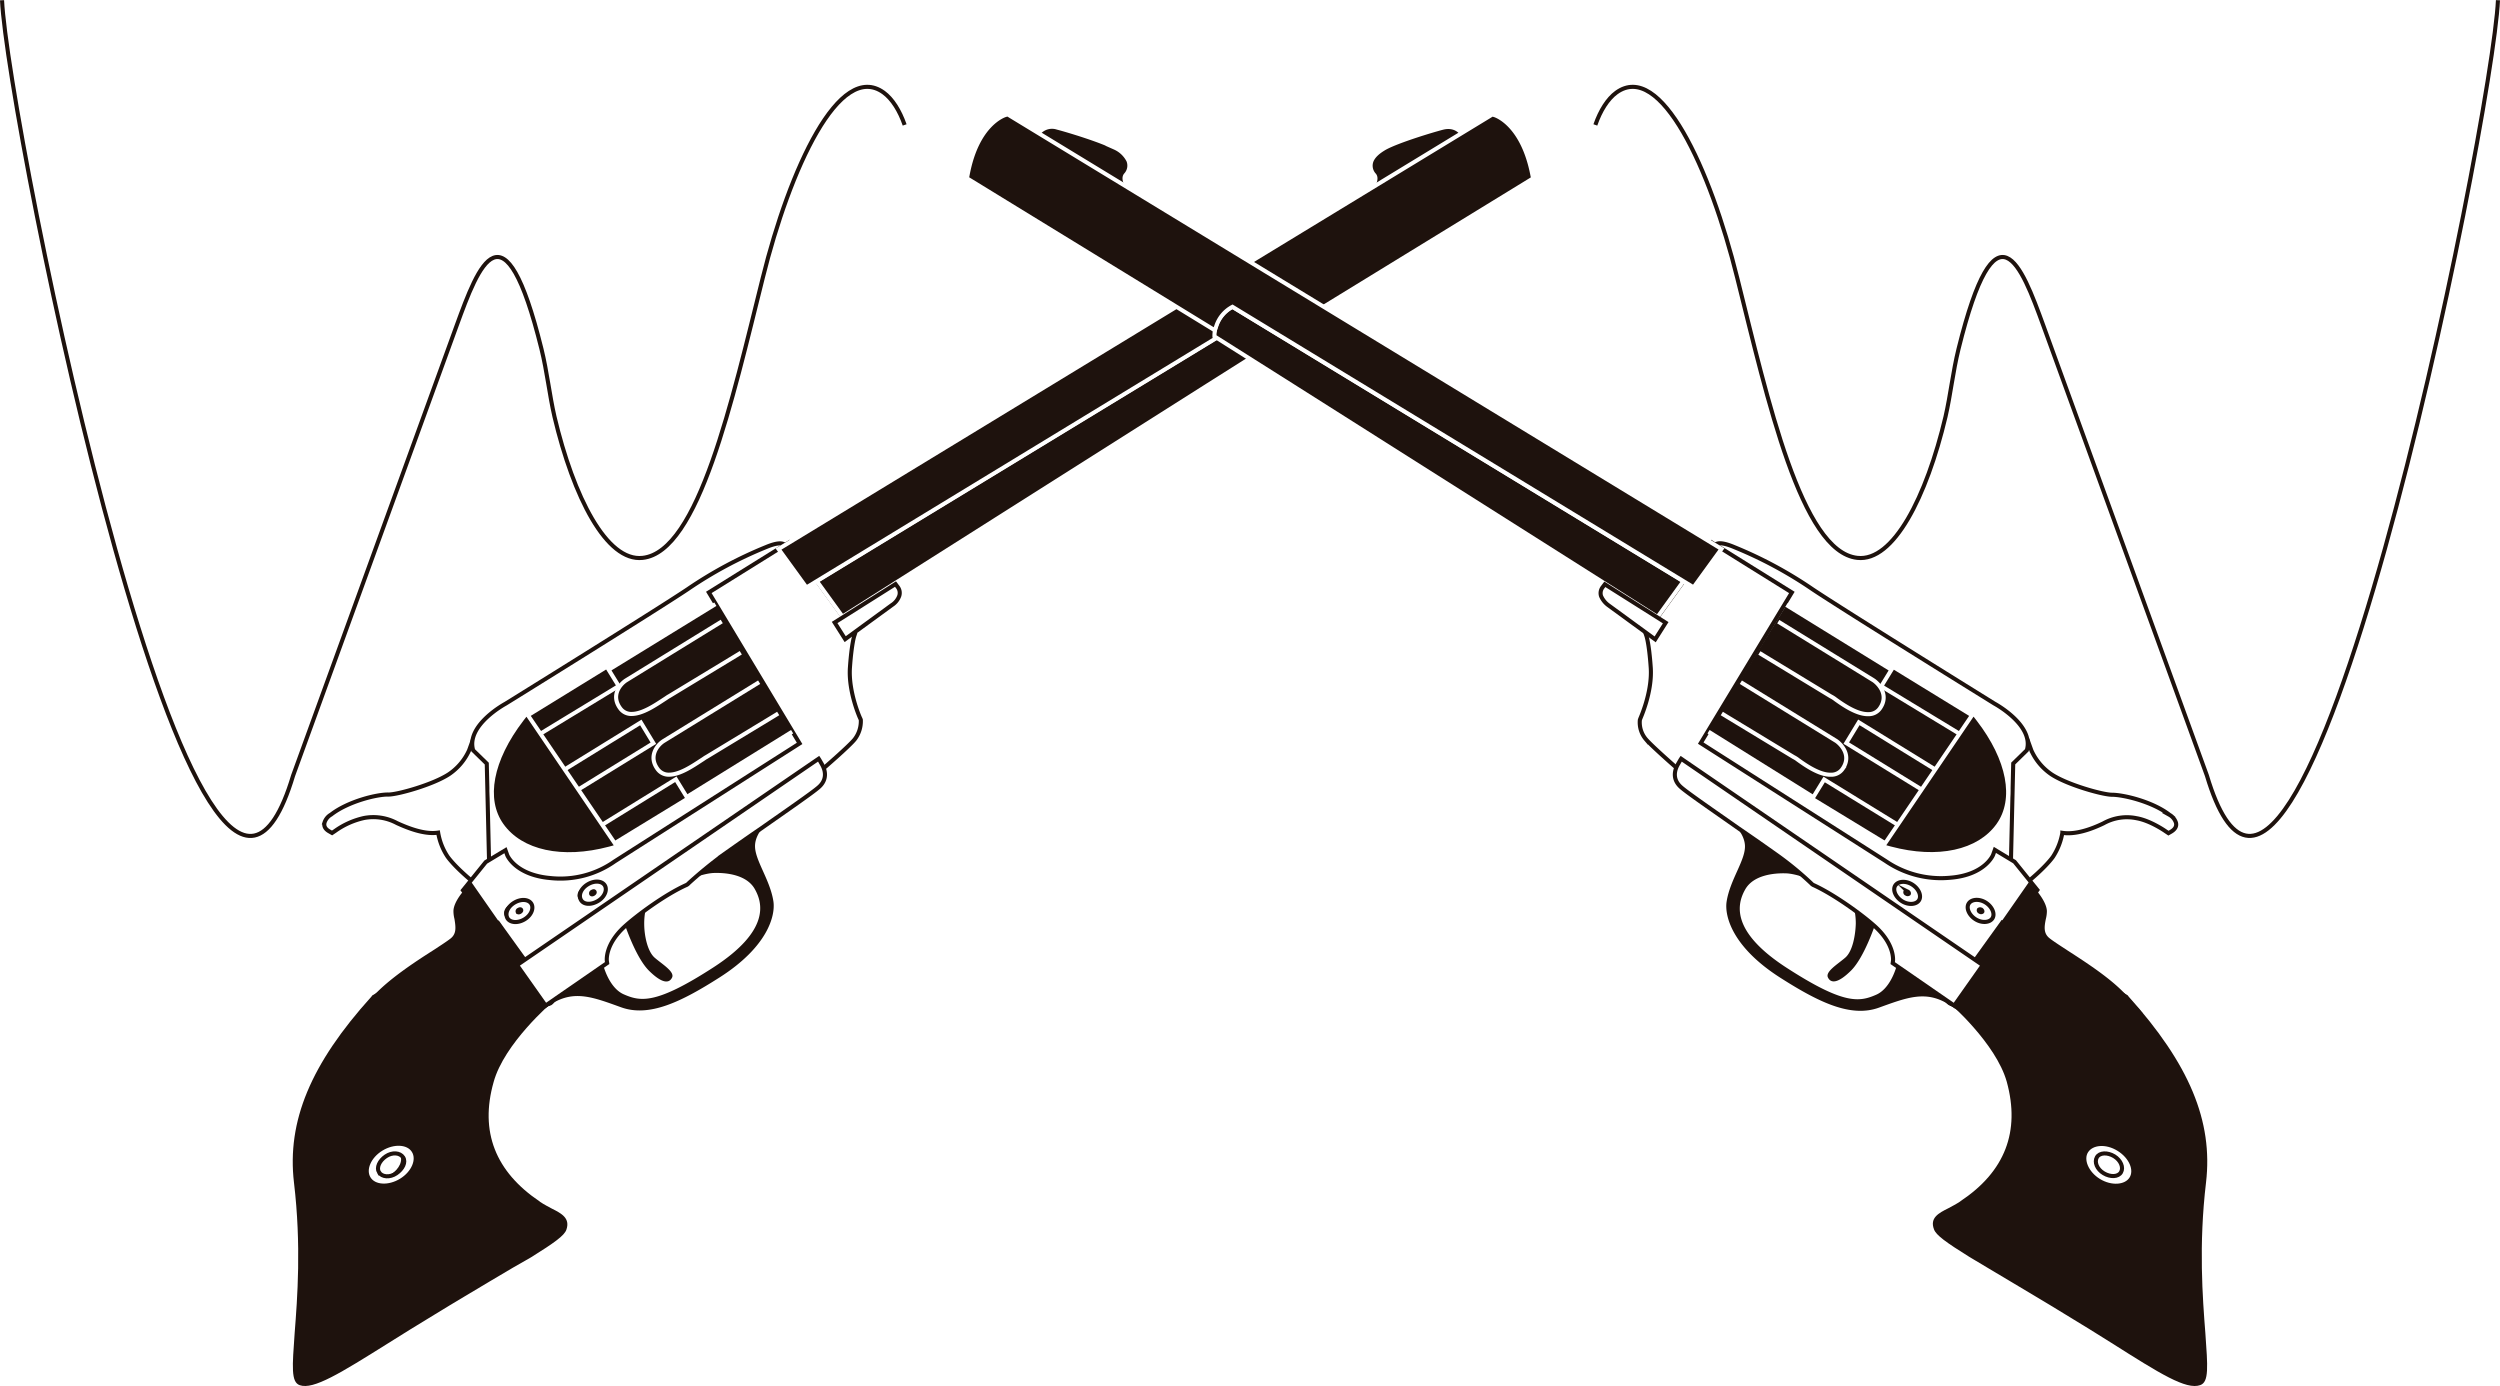 <svg id="aded9dbd-8249-4934-b532-b0b221ec77fc" data-name="929a63f3-9ae3-4ac3-aaf2-1ac0400b1715" xmlns="http://www.w3.org/2000/svg" width="735.2" height="407.6" viewBox="0 0 735.2 407.6"><defs><style>.cd33958e-83d1-4928-a061-01f40e1eb18b{fill:#fff;}.cd33958e-83d1-4928-a061-01f40e1eb18b,.db54516a-9988-4af4-9eff-2d08293f66c8{stroke:#1e120d;}.\33 28ad414-8e1c-4e59-a90b-432f3bf0f35a,.cd33958e-83d1-4928-a061-01f40e1eb18b,.db54516a-9988-4af4-9eff-2d08293f66c8{stroke-miterlimit:10;stroke-width:1.2px;}.\33 28ad414-8e1c-4e59-a90b-432f3bf0f35a,.\35 b7e1701-4158-47e8-ae6e-e47a7467e09c{fill:#1e120d;}.\33 28ad414-8e1c-4e59-a90b-432f3bf0f35a{stroke:#fff;}.db54516a-9988-4af4-9eff-2d08293f66c8{fill:none;}</style></defs><title>cowboys</title><g id="beadeffd-fe9f-4062-b01b-1ea59a1418aa" data-name="&lt;Groupe&gt;"><g id="5a86c29d-195c-4574-8aa7-83f76d93d3a9" data-name="&lt;Groupe&gt;"><path id="5e30b8fc-4de4-4fd3-b49b-a997c34eb142" data-name="&lt;Tracé&gt;" class="cd33958e-83d1-4928-a061-01f40e1eb18b" d="M146.65,354.74c-.2-.2-5.2-4.2-7.7-7.6a18.1,18.1,0,0,1-2.8-7.1c-3.9.6-8.6-1.2-12.1-2.8a14.69,14.69,0,0,0-9.7-1.5,23.28,23.28,0,0,0-8.5,3.8l-.9.6-.7-.4q-1.95-1.05-1.5-2.7a4.14,4.14,0,0,1,1.9-2.3c5-3.9,13.6-6,16.9-5.9,2.7,0,13.1-2.9,17.8-6a16.77,16.77,0,0,0,5.9-7l.9-2.5,5.8,5.6.7,30.6-4.8,6Z" transform="translate(-7.3 -95.18)"/></g><g id="9ef4c78f-beae-441c-a568-51799875498a" data-name="&lt;Groupe&gt;"><path id="5b404e36-60f1-4864-9ecb-8d32cf5aefc0" data-name="&lt;Tracé&gt;" class="cd33958e-83d1-4928-a061-01f40e1eb18b" d="M150.45,319.74l-4-3.9c-2.2-7.4,9.5-13.7,9.5-13.7s44.2-27.4,53.6-33.7a122.6,122.6,0,0,1,23.1-12.4c6.5-2.7,5.8.6,5.8.6l-20.2,13.6,26.3,43.6L189.45,349c-3.4,2.1-9.6,6.5-20.9,5.7s-13.7-7.4-13.7-7.4l-3.7,2.3Z" transform="translate(-7.3 -95.18)"/></g><g id="94d8bfe2-5d13-4b1b-b8b8-ef420f30bc72" data-name="&lt;Groupe&gt;"><path id="59f4ce16-0cd5-42f4-b798-a7e4ef49016f" data-name="&lt;Tracé&gt;" class="cd33958e-83d1-4928-a061-01f40e1eb18b" d="M143.45,357l6.7-8.3,5.8-3.5.5,1.4c0,.1,2.4,5.9,12.7,6.8a27.68,27.68,0,0,0,18.9-4.9l54.4-34.7-26.7-44.4,23.6-14.7,19.1,26.4.3.4-.2.6s-.8,2.2-1.3,9.4,3,15,3.1,15.1l.1.3a8.76,8.76,0,0,1-1.8,5.7c-1.7,2.1-8.9,8.3-9.7,9l-1.7,1.4-.5-.8-86,58.9Z" transform="translate(-7.3 -95.18)"/></g><g id="9ef50c38-e0f7-49be-a109-bdc51fa1e2ec" data-name="&lt;Groupe&gt;"><path id="b5d1b259-6f17-413c-a597-86d71085af40" data-name="&lt;Tracé&gt;" class="cd33958e-83d1-4928-a061-01f40e1eb18b" d="M411.95,151s2.5-3.5.9-5.4-1.2-3.9,2.3-5.7,13-4.8,16.3-5.7a3.91,3.91,0,0,1,4.7,2.1Z" transform="translate(-7.3 -95.18)"/><path id="ef5c1cc0-0ce3-4d30-8764-22b42e1b3018" data-name="&lt;Tracé&gt;" class="328ad414-8e1c-4e59-a90b-432f3bf0f35a" d="M407.05,155.44l3.6-4.9s1.9-2.6.8-3.9a4,4,0,0,1-.8-4.2c.6-1.4,1.9-2.6,4-3.8,3.9-2.1,13.8-5.1,16.9-5.9,3.6-.9,5.6,1.2,6.2,2.7l.5,1.1Z" transform="translate(-7.3 -95.18)"/></g><g id="08903a48-176c-4478-8c3d-1cb1b89cb669" data-name="&lt;Groupe&gt;"><g id="a3354f29-abae-4fc3-8eca-ed20cad286a1" data-name="&lt;Groupe&gt;"><path id="6d701d87-fe86-447e-bffd-54e1224ea579" data-name="&lt;Tracé&gt;" class="328ad414-8e1c-4e59-a90b-432f3bf0f35a" d="M380.05,185.34,247.45,266l7.6,10.5,107.2-67.9,23.1-14.6A9.71,9.71,0,0,0,380.05,185.34Z" transform="translate(-7.3 -95.18)"/></g></g><g id="829af25b-f345-408b-8a52-9e86f7e589bc" data-name="&lt;Groupe&gt;"><path id="be2c3ce2-d045-4b93-9bec-f2c71a5e907c" data-name="&lt;Tracé&gt;" class="328ad414-8e1c-4e59-a90b-432f3bf0f35a" d="M385.25,192.34l-.5-1.4a9.85,9.85,0,0,0-4.7-5.5l-135.6,82.5-8.2-11.3,209.1-127.3.8-.5.7.2c.3.1,8.2,2.6,11.1,17.6l.2,1Z" transform="translate(-7.3 -95.18)"/></g><g id="46dfe75f-e683-4253-ab53-8daac9152a1c" data-name="&lt;Groupe&gt;"><g id="bbde945f-7ebf-4bbd-ad7f-91527eb4a7a1" data-name="&lt;Groupe&gt;"><path id="0f34c3c2-4e40-4c21-b056-3ec30dd19eeb" data-name="&lt;Tracé&gt;" class="cd33958e-83d1-4928-a061-01f40e1eb18b" d="M167.75,388.14l.7,1Z" transform="translate(-7.3 -95.18)"/><path id="4b2dd06a-3238-4dbd-bee9-4c9661f508ae" data-name="&lt;Tracé&gt;" class="cd33958e-83d1-4928-a061-01f40e1eb18b" d="M169.15,390.24h0c.9-.6,1.2-1.5.8-2.1l-.7-1a1.62,1.62,0,0,0-2.1-.1.1.1,0,0,0-.1.1,1.49,1.49,0,0,0-.7,2h0l.7,1C167.35,390.64,168.35,390.64,169.15,390.24Z" transform="translate(-7.3 -95.18)"/></g><g id="f365dd6c-4fbc-48ca-91e3-59ef4ddb2a3b" data-name="&lt;Groupe&gt;"><path id="f36c116c-19ff-49a1-87a9-b6a8a8bf7792" data-name="&lt;Tracé&gt;" class="5b7e1701-4158-47e8-ae6e-e47a7467e09c" d="M184.45,378c.5,2.4,2.4,7.9,6.3,9.6,5,2.2,9.6,2.9,26.3-7.9s14.6-18.9,12.2-23.1-8.4-4.8-11.9-4.7-8.3,2.3-8.3,2.3a116.42,116.42,0,0,1,10.6-8.7c3.1-2.3,9.3-6.5,15-10.5l-.4,1s-4.6,3.3-4.9,7.6,4.4,10.1,5.4,16.7c.6,4.2-1.7,13.3-15.8,22.3-11.3,7.2-20.7,11.8-29,8.8s-13.7-5.1-20.3-1.1a49.74,49.74,0,0,0-10.6,8.8,84,84,0,0,1,9.5-9.9" transform="translate(-7.3 -95.18)"/></g></g><path id="cf14ac2a-e14b-4ac1-913c-9a673818d542" data-name="&lt;Tracé&gt;" class="5b7e1701-4158-47e8-ae6e-e47a7467e09c" d="M197.45,361.14h.1a19.84,19.84,0,0,0-.8,5.7c0,3.3.9,8.1,3.1,10s5.9,4.1,5.1,5.8-2.8,2-6.9-2.1c-3.9-4-7-13.5-7.3-14.3C192.45,364.84,194.85,362.94,197.45,361.14Z" transform="translate(-7.3 -95.18)"/><g id="1611a930-5c0a-4d1e-9e83-f126ac38852c" data-name="&lt;Groupe&gt;"><path id="4462b632-7d63-4128-a603-49f5fa80046f" data-name="&lt;Tracé&gt;" class="5b7e1701-4158-47e8-ae6e-e47a7467e09c" d="M112.35,393.34l4.8-5.3c4.5-4.9,11.9-9.8,17.4-13.3,2.3-1.5,4.3-2.8,5.3-3.6,1.7-1.4,1.5-3.2,1.1-5.7a9.69,9.69,0,0,1-.3-2.3c0-2.9,3.5-6.6,3.9-7l1.4-1.5,9.2,13.2Z" transform="translate(-7.3 -95.18)"/></g><path id="9c092f2e-585b-4a36-b7e9-fc9cb0088961" data-name="&lt;Tracé&gt;" class="5b7e1701-4158-47e8-ae6e-e47a7467e09c" d="M151.45,471.94c-4.8,2.9-10.3,6.1-16.3,9.8-5,3-9.6,5.9-13.6,8.4-14.2,8.9-22.1,13.8-26.1,12.4-2.6-.9-2.2-5.4-1.5-15.3.8-10.3,2-25.8-.2-44.3-2.1-18,4.9-34.9,22.8-54.7l.2-.3,37.2-22.1,16.7,23.2-1.1,1c-.1.1-14,12-17.1,23.4h0c-4.1,14.5.5,26.3,13.6,35.1l.1.1c1.2.8,2.4,1.4,3.5,2,2.8,1.4,5.4,2.8,4.2,6.2-.6,1.7-3.5,3.8-10.4,8.1C160.25,466.74,156.35,469,151.45,471.94Z" transform="translate(-7.3 -95.18)"/><g id="e1e5c943-a835-439b-878b-15fa4b556209" data-name="&lt;Groupe&gt;"><g id="f17ceaa5-0a82-4135-8ea8-6be37a95a5d1" data-name="&lt;Groupe&gt;"><path id="9b8b63cc-7e84-45cb-bd5b-b26b6c619e58" data-name="&lt;Tracé&gt;" class="cd33958e-83d1-4928-a061-01f40e1eb18b" d="M159.35,379l88.7-60.7.2.3h0l.8,1.4c1.4,2.5,1.1,4.9-1,6.7-1.8,1.6-9.5,6.9-16.9,12.1-4.4,3-8.5,5.9-10.9,7.6a127.72,127.72,0,0,0-10.4,8.5l-.3.3-.3.2c-6.3,2.8-14.7,9-18.4,12.4-5.6,5.2-5.1,9.7-5.1,9.9l.1.7-18.1,12.5Z" transform="translate(-7.3 -95.18)"/></g></g><g id="9949ed8f-4ec5-4033-b93f-bf1a09e44b3a" data-name="&lt;Groupe&gt;"><polyline id="9aaf0d8a-679d-4ddb-b78a-f46ab71af691" data-name="&lt;Tracé&gt;" class="328ad414-8e1c-4e59-a90b-432f3bf0f35a" points="232.95 215.18 179.55 248.26 154.55 211.97 210.37 177.68"/></g><g id="12067edb-0f4b-4a76-9729-e64aaa69b8e6" data-name="&lt;Groupe&gt;"><g id="7ca3cccf-8ff5-452f-b5b8-b1d4ab40cb9f" data-name="&lt;Groupe&gt;"><path id="b71c57bd-7c55-4ae2-a9e6-45e2aad49fb0" data-name="&lt;Tracé&gt;" class="328ad414-8e1c-4e59-a90b-432f3bf0f35a" d="M225.15,287.14l-1.3.8-19.8,12c-.4.2-.9.6-1.4.9-2.6,1.7-6.4,4.3-9.6,4.3a4,4,0,0,1-3.4-1.7c-2.7-3.7-.1-7,1.8-8.2l28.1-17.3" transform="translate(-7.3 -95.18)"/></g><g id="1a2326f5-9004-4198-be35-dab5d062d43f" data-name="&lt;Groupe&gt;"><path id="8b129065-f9b2-4f14-b2d2-a83f09017dcc" data-name="&lt;Tracé&gt;" class="328ad414-8e1c-4e59-a90b-432f3bf0f35a" d="M236.15,305l-1.3.8-19.8,12c-.4.2-.9.6-1.4.9-2.6,1.7-6.4,4.3-9.6,4.3a4,4,0,0,1-3.4-1.7c-2.7-3.7-.1-7,1.8-8.2l28.1-17.3" transform="translate(-7.3 -95.18)"/></g></g><g id="79ebb091-2ed4-4b2e-8e92-2246d5518304" data-name="&lt;Groupe&gt;"><polygon id="be9a66ea-03a3-47ef-9eaa-4f594d782be4" data-name="&lt;Tracé&gt;" class="cd33958e-83d1-4928-a061-01f40e1eb18b" points="165.55 227.87 187.75 214.16 190.35 218.37 168.35 231.97 165.55 227.87"/><path id="7dc9bad2-4d7b-490e-bfe9-b7e2c14400c1" data-name="&lt;Tracé&gt;" class="328ad414-8e1c-4e59-a90b-432f3bf0f35a" d="M170.95,322.94l24.8-15.3,3.7,6.1-24.5,15.1Z" transform="translate(-7.3 -95.18)"/></g><g id="32bf454c-2f89-43a5-99eb-f6ad4dda3bbf" data-name="&lt;Groupe&gt;"><polygon id="d15bb245-f9e2-4be0-9059-2eb4a9286521" data-name="&lt;Tracé&gt;" class="cd33958e-83d1-4928-a061-01f40e1eb18b" points="176.75 243.97 198.05 230.87 200.45 234.76 179.05 247.76 176.75 243.97"/><path id="06dbb56f-02cc-405d-b90e-d3eaf1aa0ede" data-name="&lt;Tracé&gt;" class="328ad414-8e1c-4e59-a90b-432f3bf0f35a" d="M185.65,344.64l-3.4-5.6,23.8-14.7,3.5,5.7Z" transform="translate(-7.3 -95.18)"/></g><g id="804633bf-50e2-41ff-86a3-f3f8a94197cf" data-name="&lt;Groupe&gt;"><polygon id="aec5639b-5d5d-4701-a234-75e8ac7f16a3" data-name="&lt;Tracé&gt;" class="cd33958e-83d1-4928-a061-01f40e1eb18b" points="156.35 210.87 177.65 197.76 180.05 201.66 158.65 214.66 156.35 210.87"/><path id="2d787ec6-e651-42b9-b729-b357ab90cc31" data-name="&lt;Tracé&gt;" class="328ad414-8e1c-4e59-a90b-432f3bf0f35a" d="M165.25,311.54l-3.4-5.6,23.9-14.7,3.5,5.7Z" transform="translate(-7.3 -95.18)"/></g><g id="6ffd4527-39ba-4dcf-ab69-bc4f5e7ef80c" data-name="&lt;Groupe&gt;"><g id="7ac54968-a327-4090-b6c7-ce728432d6f3" data-name="&lt;Groupe&gt;"><path id="3bc11aae-a49c-4746-8080-1beea46d6448" data-name="&lt;Tracé&gt;" class="328ad414-8e1c-4e59-a90b-432f3bf0f35a" d="M186.55,344.74c-13.9,3.7-26,1.1-31.7-6.9h0c-5.4-7.6-3.2-19.2,5.9-31.1l1.4-1.8,26.6,39.2Z" transform="translate(-7.3 -95.18)"/></g></g><g id="81a7b088-f24f-4a50-ba22-ea3a0b18b336" data-name="&lt;Groupe&gt;"><ellipse id="8f25aac0-0a3d-4558-a2b6-6546db237bbb" data-name="&lt;Tracé&gt;" class="cd33958e-83d1-4928-a061-01f40e1eb18b" cx="122.34" cy="437.73" rx="6" ry="4.2" transform="matrix(0.85, -0.52, 0.52, 0.85, -218.6, 33.91)"/><path id="ebd331f3-c70c-4f4b-870f-67a92eaecf13" data-name="&lt;Tracé transparent&gt;" class="cd33958e-83d1-4928-a061-01f40e1eb18b" d="M115.75,441.74c-1.6-2.6.1-6.5,3.7-8.7s7.9-2,9.5.6-.1,6.5-3.7,8.7S117.35,444.34,115.75,441.74Zm3-1.8c.9,1.4,3.2,1.6,5.1.3s2.9-3.3,2-4.7-3.2-1.6-5.1-.3S117.95,438.54,118.75,439.94Z" transform="translate(-7.3 -95.18)"/></g><g id="34a55191-664d-4b85-a833-2e84838e7526" data-name="&lt;Groupe&gt;"><ellipse id="e3937387-8bf9-46d5-bf61-105d7a588b3b" data-name="&lt;Tracé&gt;" class="cd33958e-83d1-4928-a061-01f40e1eb18b" cx="181.65" cy="357.74" rx="2.3" ry="1.6" transform="matrix(0.85, -0.52, 0.52, 0.85, -167.87, 53.13)"/><path id="924f5a61-be35-4fb2-a25b-8ee0a8f6efce" data-name="&lt;Tracé transparent&gt;" class="cd33958e-83d1-4928-a061-01f40e1eb18b" d="M178.15,359.84c-.8-1.4,0-3.4,2-4.6s4.2-1,5,.3,0,3.4-2,4.6S178.95,361.24,178.15,359.84Zm3-1.8c.1.2.4.2.7,0s.4-.4.3-.6-.4-.2-.7,0A.45.45,0,0,0,181.15,358Z" transform="translate(-7.3 -95.18)"/></g><g id="a8598af1-99ee-4594-b4d3-3633d668c585" data-name="&lt;Groupe&gt;"><ellipse id="6c11544c-4e95-4eaa-93a0-3c38379ff498" data-name="&lt;Tracé&gt;" class="cd33958e-83d1-4928-a061-01f40e1eb18b" cx="160.03" cy="363.03" rx="2.3" ry="1.6" transform="matrix(0.85, -0.52, 0.52, 0.85, -173.85, 42.58)"/><path id="4d2ffd2f-714d-45f1-a740-fb5f07517050" data-name="&lt;Tracé transparent&gt;" class="cd33958e-83d1-4928-a061-01f40e1eb18b" d="M156.55,365.24c-.8-1.4,0-3.4,2-4.6s4.2-1,5,.3,0,3.4-2,4.6S157.35,366.54,156.55,365.24Zm3-1.9c.1.2.4.2.7,0s.4-.4.3-.6-.4-.2-.7,0A.45.45,0,0,0,159.55,363.34Z" transform="translate(-7.3 -95.18)"/></g><g id="136fd277-5265-4aba-87e7-a2b69e07c8cf" data-name="&lt;Groupe&gt;"><path id="8b848736-5b2b-4209-887e-ea27f68c435b" data-name="&lt;Tracé&gt;" class="cd33958e-83d1-4928-a061-01f40e1eb18b" d="M252.75,278.24l17.9-11.3.6.8a2.84,2.84,0,0,1,.5,2.7,5.34,5.34,0,0,1-2.2,2.7l-13.7,10Z" transform="translate(-7.3 -95.18)"/></g></g><g id="987e91a0-5e81-4e32-8247-45a7b04b7632" data-name="&lt;Groupe&gt;"><g id="516b86a4-8a72-424c-8a21-90c9dec229bf" data-name="&lt;Groupe&gt;"><path id="e3055e28-35ff-4796-ab61-59674c1b4d85" data-name="&lt;Tracé&gt;" class="cd33958e-83d1-4928-a061-01f40e1eb18b" d="M602.05,355.61l-4.8-6L598,319l5.8-5.6.9,2.5a16.77,16.77,0,0,0,5.9,7c4.7,3.1,15.1,6,17.8,6,3.3,0,11.9,2,16.9,5.9a4.14,4.14,0,0,1,1.9,2.3c.3,1.1-.3,2-1.5,2.7l-.7.4-.9-.6s-4.4-3.1-8.5-3.8a14.11,14.11,0,0,0-9.7,1.5c-3.5,1.7-8.2,3.4-12.1,2.8a18.68,18.68,0,0,1-2.8,7.1c-2.5,3.4-7.5,7.4-7.7,7.6Z" transform="translate(-7.3 -95.18)"/></g><g id="53cb72e5-61c0-4faa-b252-f031463db626" data-name="&lt;Groupe&gt;"><path id="782c456b-e1be-4bc7-be86-719aff505a33" data-name="&lt;Tracé&gt;" class="cd33958e-83d1-4928-a061-01f40e1eb18b" d="M599.35,319.71l4-3.9c2.2-7.4-9.5-13.7-9.5-13.7s-44.2-27.4-53.6-33.7a122.6,122.6,0,0,0-23.1-12.4c-6.5-2.7-5.8.6-5.8.6l20.2,13.6-26.3,43.6,55.1,35.2c3.4,2.1,9.6,6.5,20.9,5.7s13.7-7.4,13.7-7.4l3.7,2.3Z" transform="translate(-7.3 -95.18)"/></g><g id="941b9d19-e557-4a1e-a2d2-0fe4ba0531fa" data-name="&lt;Groupe&gt;"><path id="72bc2604-7bb2-4e40-9599-065210dc33b1" data-name="&lt;Tracé&gt;" class="cd33958e-83d1-4928-a061-01f40e1eb18b" d="M589.25,381.11l-86-58.9-.5.8-1.7-1.4c-.8-.7-7.9-6.9-9.7-9a7.64,7.64,0,0,1-1.8-5.7l.1-.3c0-.1,3.6-7.8,3.1-15.1s-1.3-9.4-1.3-9.4l-.2-.6.3-.4,19.1-26.4,23.6,14.7-26.8,44.3,54.4,34.7a28.81,28.81,0,0,0,18.9,4.9c10.3-.8,12.7-6.7,12.7-6.8l.5-1.4,5.8,3.5,6.7,8.3Z" transform="translate(-7.3 -95.18)"/></g><g id="76c20e5c-1e94-4b20-bc21-22e5786c3a8f" data-name="&lt;Groupe&gt;"><path id="3f099200-6614-4e0d-ab94-9bb08ee2e58e" data-name="&lt;Tracé&gt;" class="cd33958e-83d1-4928-a061-01f40e1eb18b" d="M337.75,151s-2.5-3.5-.9-5.4,1.2-3.9-2.3-5.7-13-4.8-16.3-5.7a3.91,3.91,0,0,0-4.7,2.1Z" transform="translate(-7.3 -95.18)"/><path id="2b6b284d-13fe-4ef6-b857-cd74057c237b" data-name="&lt;Tracé&gt;" class="328ad414-8e1c-4e59-a90b-432f3bf0f35a" d="M311.55,136.51l.5-1.1a5.09,5.09,0,0,1,6.2-2.7c3.1.8,13,3.8,16.9,5.9a8.24,8.24,0,0,1,4,3.8,4,4,0,0,1-.8,4.2c-1.1,1.3.8,3.9.8,3.9l3.6,4.9Z" transform="translate(-7.3 -95.18)"/></g><g id="a4105b4d-0fd3-4ec0-bbdf-a1b9d7c9aed8" data-name="&lt;Groupe&gt;"><g id="3ab9166b-c1ac-468b-988e-1adab6bc2944" data-name="&lt;Groupe&gt;"><path id="954b2617-d6b9-43d9-b4f6-4353bc6e5fb6" data-name="&lt;Tracé&gt;" class="328ad414-8e1c-4e59-a90b-432f3bf0f35a" d="M364.45,194.11l23.1,14.6,107.2,67.9,7.6-10.5-132.6-80.7A9.53,9.53,0,0,0,364.45,194.11Z" transform="translate(-7.3 -95.18)"/></g></g><g id="87a7be25-ecc2-4107-8302-5346c1353db5" data-name="&lt;Groupe&gt;"><path id="4f525944-7a38-4ede-af84-b0649115b433" data-name="&lt;Tracé&gt;" class="328ad414-8e1c-4e59-a90b-432f3bf0f35a" d="M291.65,147.61l.2-1c2.8-15,10.8-17.5,11.1-17.6l.7-.2.8.5,209.1,127.3-8.2,11.3-135.6-82.5a9.85,9.85,0,0,0-4.7,5.5l-.5,1.4Z" transform="translate(-7.3 -95.18)"/></g><g id="1bbc9a1c-b52e-4305-bc26-fe0696c8e390" data-name="&lt;Groupe&gt;"><g id="73014cfc-37b9-406c-95ca-75f5e722dd80" data-name="&lt;Groupe&gt;"><path id="0c341044-890b-4402-a256-57d9c8cbd946" data-name="&lt;Tracé&gt;" class="cd33958e-83d1-4928-a061-01f40e1eb18b" d="M582,388.21l-.7.9Z" transform="translate(-7.3 -95.18)"/><path id="0b61f558-1559-46f0-9c63-c7a90482a2f4" data-name="&lt;Tracé&gt;" class="cd33958e-83d1-4928-a061-01f40e1eb18b" d="M580.65,390.21h0c-.9-.6-1.2-1.5-.8-2.1l.7-1a1.62,1.62,0,0,1,2.1-.1.1.1,0,0,1,.1.1,1.49,1.49,0,0,1,.7,2h0l-.7,1C582.35,390.71,581.45,390.71,580.65,390.21Z" transform="translate(-7.3 -95.18)"/></g><g id="30eaf25f-39eb-40d1-9824-0cf89b75c95c" data-name="&lt;Groupe&gt;"><path id="a84c7f58-bf28-49a5-b903-821b107f6e67" data-name="&lt;Tracé&gt;" class="5b7e1701-4158-47e8-ae6e-e47a7467e09c" d="M565.35,378.11c-.5,2.4-2.4,7.9-6.3,9.6-5,2.2-9.6,2.9-26.3-7.9s-14.6-18.9-12.2-23.1,8.4-4.8,11.9-4.7,8.3,2.3,8.3,2.3a116.43,116.43,0,0,0-10.6-8.7c-3.1-2.3-9.3-6.5-15-10.5l.4,1s4.6,3.3,4.9,7.6-4.4,10.1-5.4,16.7c-.6,4.2,1.7,13.3,15.8,22.3,11.3,7.2,20.7,11.8,29,8.8s13.7-5.1,20.3-1.1a49.74,49.74,0,0,1,10.6,8.8,84,84,0,0,0-9.5-9.9" transform="translate(-7.3 -95.18)"/></g></g><path id="87a5a172-a68c-4662-bd61-45746f9826ce" data-name="&lt;Tracé&gt;" class="5b7e1701-4158-47e8-ae6e-e47a7467e09c" d="M552.35,361.11h-.1a19.84,19.84,0,0,1,.8,5.7c-.1,3.3-.9,8.1-3.1,10s-5.9,4.1-5.1,5.8,2.8,2,6.9-2.1c3.9-4,7-13.5,7.3-14.3C557.25,364.81,555,363,552.35,361.11Z" transform="translate(-7.3 -95.18)"/><g id="0c00bc25-d545-41a8-a570-77de366373d0" data-name="&lt;Groupe&gt;"><path id="12550867-1225-4ccc-bbc6-aadfb279f346" data-name="&lt;Tracé&gt;" class="5b7e1701-4158-47e8-ae6e-e47a7467e09c" d="M594.75,367.81l9.2-13.2,1.4,1.5c.4.4,3.8,4.1,3.9,7a9.69,9.69,0,0,1-.3,2.3c-.5,2.4-.7,4.3,1.1,5.7,1,.8,3,2.1,5.3,3.6,5.4,3.5,12.9,8.3,17.4,13.3l4.8,5.3Z" transform="translate(-7.3 -95.18)"/></g><path id="5b51a7d6-2735-4e44-8db0-994a052ac642" data-name="&lt;Tracé&gt;" class="5b7e1701-4158-47e8-ae6e-e47a7467e09c" d="M586.45,464.81c-6.9-4.3-9.8-6.4-10.4-8.1-1.3-3.4,1.4-4.8,4.2-6.2,1.1-.6,2.3-1.2,3.5-2l.1-.1c13.1-8.7,17.6-20.5,13.6-35.1h0c-3.2-11.4-17-23.3-17.1-23.4l-1.1-1,16.7-23.2,37.1,22.2.2.3c17.9,19.9,24.9,36.7,22.8,54.7-2.2,18.5-1,34-.2,44.3.7,9.9,1.1,14.4-1.5,15.3-4.1,1.5-11.9-3.4-26.1-12.4-4-2.5-8.6-5.4-13.6-8.4-6-3.7-11.5-6.9-16.3-9.8S589.55,466.71,586.45,464.81Z" transform="translate(-7.3 -95.18)"/><g id="992ccc6c-c78c-4189-b32f-9f647dffd711" data-name="&lt;Groupe&gt;"><g id="e63426b8-a2fa-429f-a7cd-6bf9c582f5c0" data-name="&lt;Groupe&gt;"><path id="f2b6fcd6-35f1-4c0a-b282-bb544a88e5af" data-name="&lt;Tracé&gt;" class="cd33958e-83d1-4928-a061-01f40e1eb18b" d="M582,390.91l-18.1-12.5.1-.7c0-.2.5-4.7-5.1-9.9-3.7-3.4-12.2-9.6-18.4-12.4l-.3-.2-.3-.3a95.65,95.65,0,0,0-10.4-8.5c-2.4-1.7-6.5-4.6-10.9-7.6-7.4-5.2-15.1-10.5-16.9-12.1-2.1-1.8-2.4-4.2-1-6.7l.8-1.4h0l.2-.3,88.7,60.7Z" transform="translate(-7.3 -95.18)"/></g></g><g id="441135b3-bc91-4e24-aa76-6965aebf96c0" data-name="&lt;Groupe&gt;"><polyline id="f73284cc-c22b-4b25-a509-8703f002fcf7" data-name="&lt;Tracé&gt;" class="328ad414-8e1c-4e59-a90b-432f3bf0f35a" points="502.45 215.18 555.55 248.33 580.65 212.03 525.35 177.93"/></g><g id="7cfbbe36-8476-426d-b486-8e8bfc5e3839" data-name="&lt;Groupe&gt;"><g id="520e8af7-149f-42b4-802d-238b71de9161" data-name="&lt;Groupe&gt;"><path id="2e663635-599b-4363-a653-780aec132a4a" data-name="&lt;Tracé&gt;" class="328ad414-8e1c-4e59-a90b-432f3bf0f35a" d="M530.25,278l28.1,17.3c1.8,1.3,4.4,4.5,1.8,8.2a4,4,0,0,1-3.4,1.7c-3.2.1-7.1-2.5-9.6-4.3a8,8,0,0,0-1.4-.9L526,288l-1.3-.8" transform="translate(-7.3 -95.18)"/></g><g id="01e22bfb-a063-44fa-9fd7-eef63da6c517" data-name="&lt;Groupe&gt;"><path id="b9360470-9764-4217-b34c-2f9d79ed6de5" data-name="&lt;Tracé&gt;" class="328ad414-8e1c-4e59-a90b-432f3bf0f35a" d="M519.25,295.81l28.1,17.3c1.8,1.3,4.4,4.5,1.8,8.2a4,4,0,0,1-3.4,1.7c-3.2.1-7.1-2.5-9.6-4.3a8,8,0,0,0-1.4-.9l-19.8-12-1.3-.8" transform="translate(-7.3 -95.18)"/></g></g><g id="2e002f6e-821c-4404-93de-63d599a5328c" data-name="&lt;Groupe&gt;"><polygon id="a47c5cd2-4183-4b02-a3ef-3e3e2cc2bb26" data-name="&lt;Tracé&gt;" class="cd33958e-83d1-4928-a061-01f40e1eb18b" points="569.65 227.83 547.45 214.13 544.85 218.43 566.85 231.93 569.65 227.83"/><path id="c5363a27-961b-4854-8b9c-fa54d0cc3c77" data-name="&lt;Tracé&gt;" class="328ad414-8e1c-4e59-a90b-432f3bf0f35a" d="M574.75,328.81l-24.5-15.1,3.7-6.1,24.8,15.3Z" transform="translate(-7.3 -95.18)"/></g><g id="0d8bdd2b-efd3-434b-8668-8f50c6f9bdbf" data-name="&lt;Groupe&gt;"><polygon id="313affc7-e917-4ae0-af63-286aebeaabdf" data-name="&lt;Tracé&gt;" class="cd33958e-83d1-4928-a061-01f40e1eb18b" points="558.45 243.93 537.15 230.83 534.75 234.83 556.15 247.73 558.45 243.93"/><path id="5bf85d0d-502c-45be-86f5-143eba1e8d2a" data-name="&lt;Tracé&gt;" class="328ad414-8e1c-4e59-a90b-432f3bf0f35a" d="M540.25,330.11l3.5-5.7,23.9,14.7-3.4,5.6Z" transform="translate(-7.3 -95.18)"/></g><g id="05a9b595-6abe-40ee-87c2-8f114021f0e6" data-name="&lt;Groupe&gt;"><polygon id="2d489149-0490-4162-a89b-30dc58b8131f" data-name="&lt;Tracé&gt;" class="cd33958e-83d1-4928-a061-01f40e1eb18b" points="578.85 210.83 557.55 197.73 555.15 201.73 576.55 214.63 578.85 210.83"/><path id="b352a9e4-816a-4e85-b245-cbe1b2854dd7" data-name="&lt;Tracé&gt;" class="328ad414-8e1c-4e59-a90b-432f3bf0f35a" d="M560.55,297l3.5-5.7L588,306l-3.4,5.6Z" transform="translate(-7.3 -95.18)"/></g><g id="a837429e-4815-4fd1-8f3c-5148c9085606" data-name="&lt;Groupe&gt;"><g id="de0376f8-1f58-498c-9914-6b5573215888" data-name="&lt;Groupe&gt;"><path id="b1c4f090-e207-4290-8e7a-56cc475660f9" data-name="&lt;Tracé&gt;" class="328ad414-8e1c-4e59-a90b-432f3bf0f35a" d="M561.05,344.11l26.6-39.2,1.4,1.8c9.1,11.8,11.3,23.5,5.9,31.1h0c-5.7,8-17.8,10.6-31.7,6.9Z" transform="translate(-7.3 -95.18)"/></g></g><g id="496ee288-3a7f-4586-aa83-1f7885190698" data-name="&lt;Groupe&gt;"><ellipse id="265d955c-6943-4e0c-bcec-2362ea984765" data-name="&lt;Tracé&gt;" class="cd33958e-83d1-4928-a061-01f40e1eb18b" cx="627.41" cy="437.74" rx="4.2" ry="6" transform="translate(-81.55 647.4) rotate(-58.39)"/><path id="685a616c-283e-48d1-973d-4bb2da29b592" data-name="&lt;Tracé transparent&gt;" class="cd33958e-83d1-4928-a061-01f40e1eb18b" d="M624.55,442.41c-3.6-2.2-5.3-6.2-3.7-8.7s5.8-2.9,9.5-.6,5.3,6.2,3.7,8.7S628.15,444.61,624.55,442.41Zm4.5-7.2c-2-1.2-4.3-1.1-5.1.3s0,3.5,2,4.7,4.3,1.1,5.1-.3S631,436.41,629.05,435.21Z" transform="translate(-7.3 -95.18)"/></g><g id="e1328b87-41db-464c-b5fc-51c7110fe1c8" data-name="&lt;Groupe&gt;"><ellipse id="059753da-a013-4692-aef9-a68b1768df5e" data-name="&lt;Tracé&gt;" class="cd33958e-83d1-4928-a061-01f40e1eb18b" cx="568.1" cy="357.73" rx="1.6" ry="2.3" transform="translate(-41.64 558.82) rotate(-58.39)"/><path id="dafbbac1-ace4-45db-97bc-bf93765205fb" data-name="&lt;Tracé transparent&gt;" class="cd33958e-83d1-4928-a061-01f40e1eb18b" d="M566.65,360.21c-1.9-1.2-2.8-3.3-2-4.6s3.1-1.5,5-.3,2.8,3.3,2,4.6S568.55,361.41,566.65,360.21Zm1.7-2.8a.58.58,0,0,0-.7,0,.45.45,0,0,0,.3.6.58.58,0,0,0,.7,0C568.75,357.81,568.55,357.51,568.35,357.41Z" transform="translate(-7.3 -95.18)"/></g><g id="b6121669-1aee-4d70-bd24-cb54ceab34fb" data-name="&lt;Groupe&gt;"><ellipse id="53afe2f0-8d90-4a81-8097-5af8130b77cd" data-name="&lt;Tracé&gt;" class="cd33958e-83d1-4928-a061-01f40e1eb18b" cx="589.76" cy="363.02" rx="1.6" ry="2.3" transform="translate(-35.84 579.79) rotate(-58.39)"/><path id="5d1102a0-1617-4fa2-97ac-36312f6b504e" data-name="&lt;Tracé transparent&gt;" class="cd33958e-83d1-4928-a061-01f40e1eb18b" d="M588.25,365.51c-1.9-1.2-2.8-3.3-2-4.6s3.1-1.5,5-.3,2.8,3.3,2,4.6S590.15,366.71,588.25,365.51Zm1.7-2.8a.58.58,0,0,0-.7,0,.45.45,0,0,0,.3.6.58.58,0,0,0,.7,0C590.35,363.21,590.25,362.91,590,362.71Z" transform="translate(-7.3 -95.18)"/></g><g id="06560bb8-714c-4dc0-b21b-9b8e18602117" data-name="&lt;Groupe&gt;"><path id="427c3106-8aca-4eb7-8c18-92333d4d3d10" data-name="&lt;Tracé&gt;" class="cd33958e-83d1-4928-a061-01f40e1eb18b" d="M494.05,283.21l-13.7-10a6.58,6.58,0,0,1-2.2-2.7,2.84,2.84,0,0,1,.5-2.7l.6-.8,17.9,11.3Z" transform="translate(-7.3 -95.18)"/></g></g><path class="db54516a-9988-4af4-9eff-2d08293f66c8" d="M476.46,131.92c1.47-4.22,3.63-7.66,6.18-9.52,13-9.42,27.59,22.38,35.54,54.48,9,36,18.85,80.6,35.34,82.36,10.6,1.18,20.32-17.87,25.92-41.53,1.47-6.38,2.16-13.15,3.83-19.93,11-44.47,18.46-24.64,24.93-6.87l48.1,132.33c27.09,90.51,84-192.41,85.6-228" transform="translate(-7.3 -95.18)"/><path class="db54516a-9988-4af4-9eff-2d08293f66c8" d="M273.34,131.92c-1.47-4.22-3.63-7.66-6.18-9.52-13-9.42-27.59,22.38-35.54,54.48-9,36-18.85,80.6-35.34,82.36-10.6,1.18-20.32-17.87-25.92-41.53-1.47-6.38-2.16-13.15-3.83-19.93-11-44.47-18.46-24.64-24.93-6.87L93.5,323.25c-27.09,90.51-84-192.41-85.6-228" transform="translate(-7.3 -95.18)"/></svg>